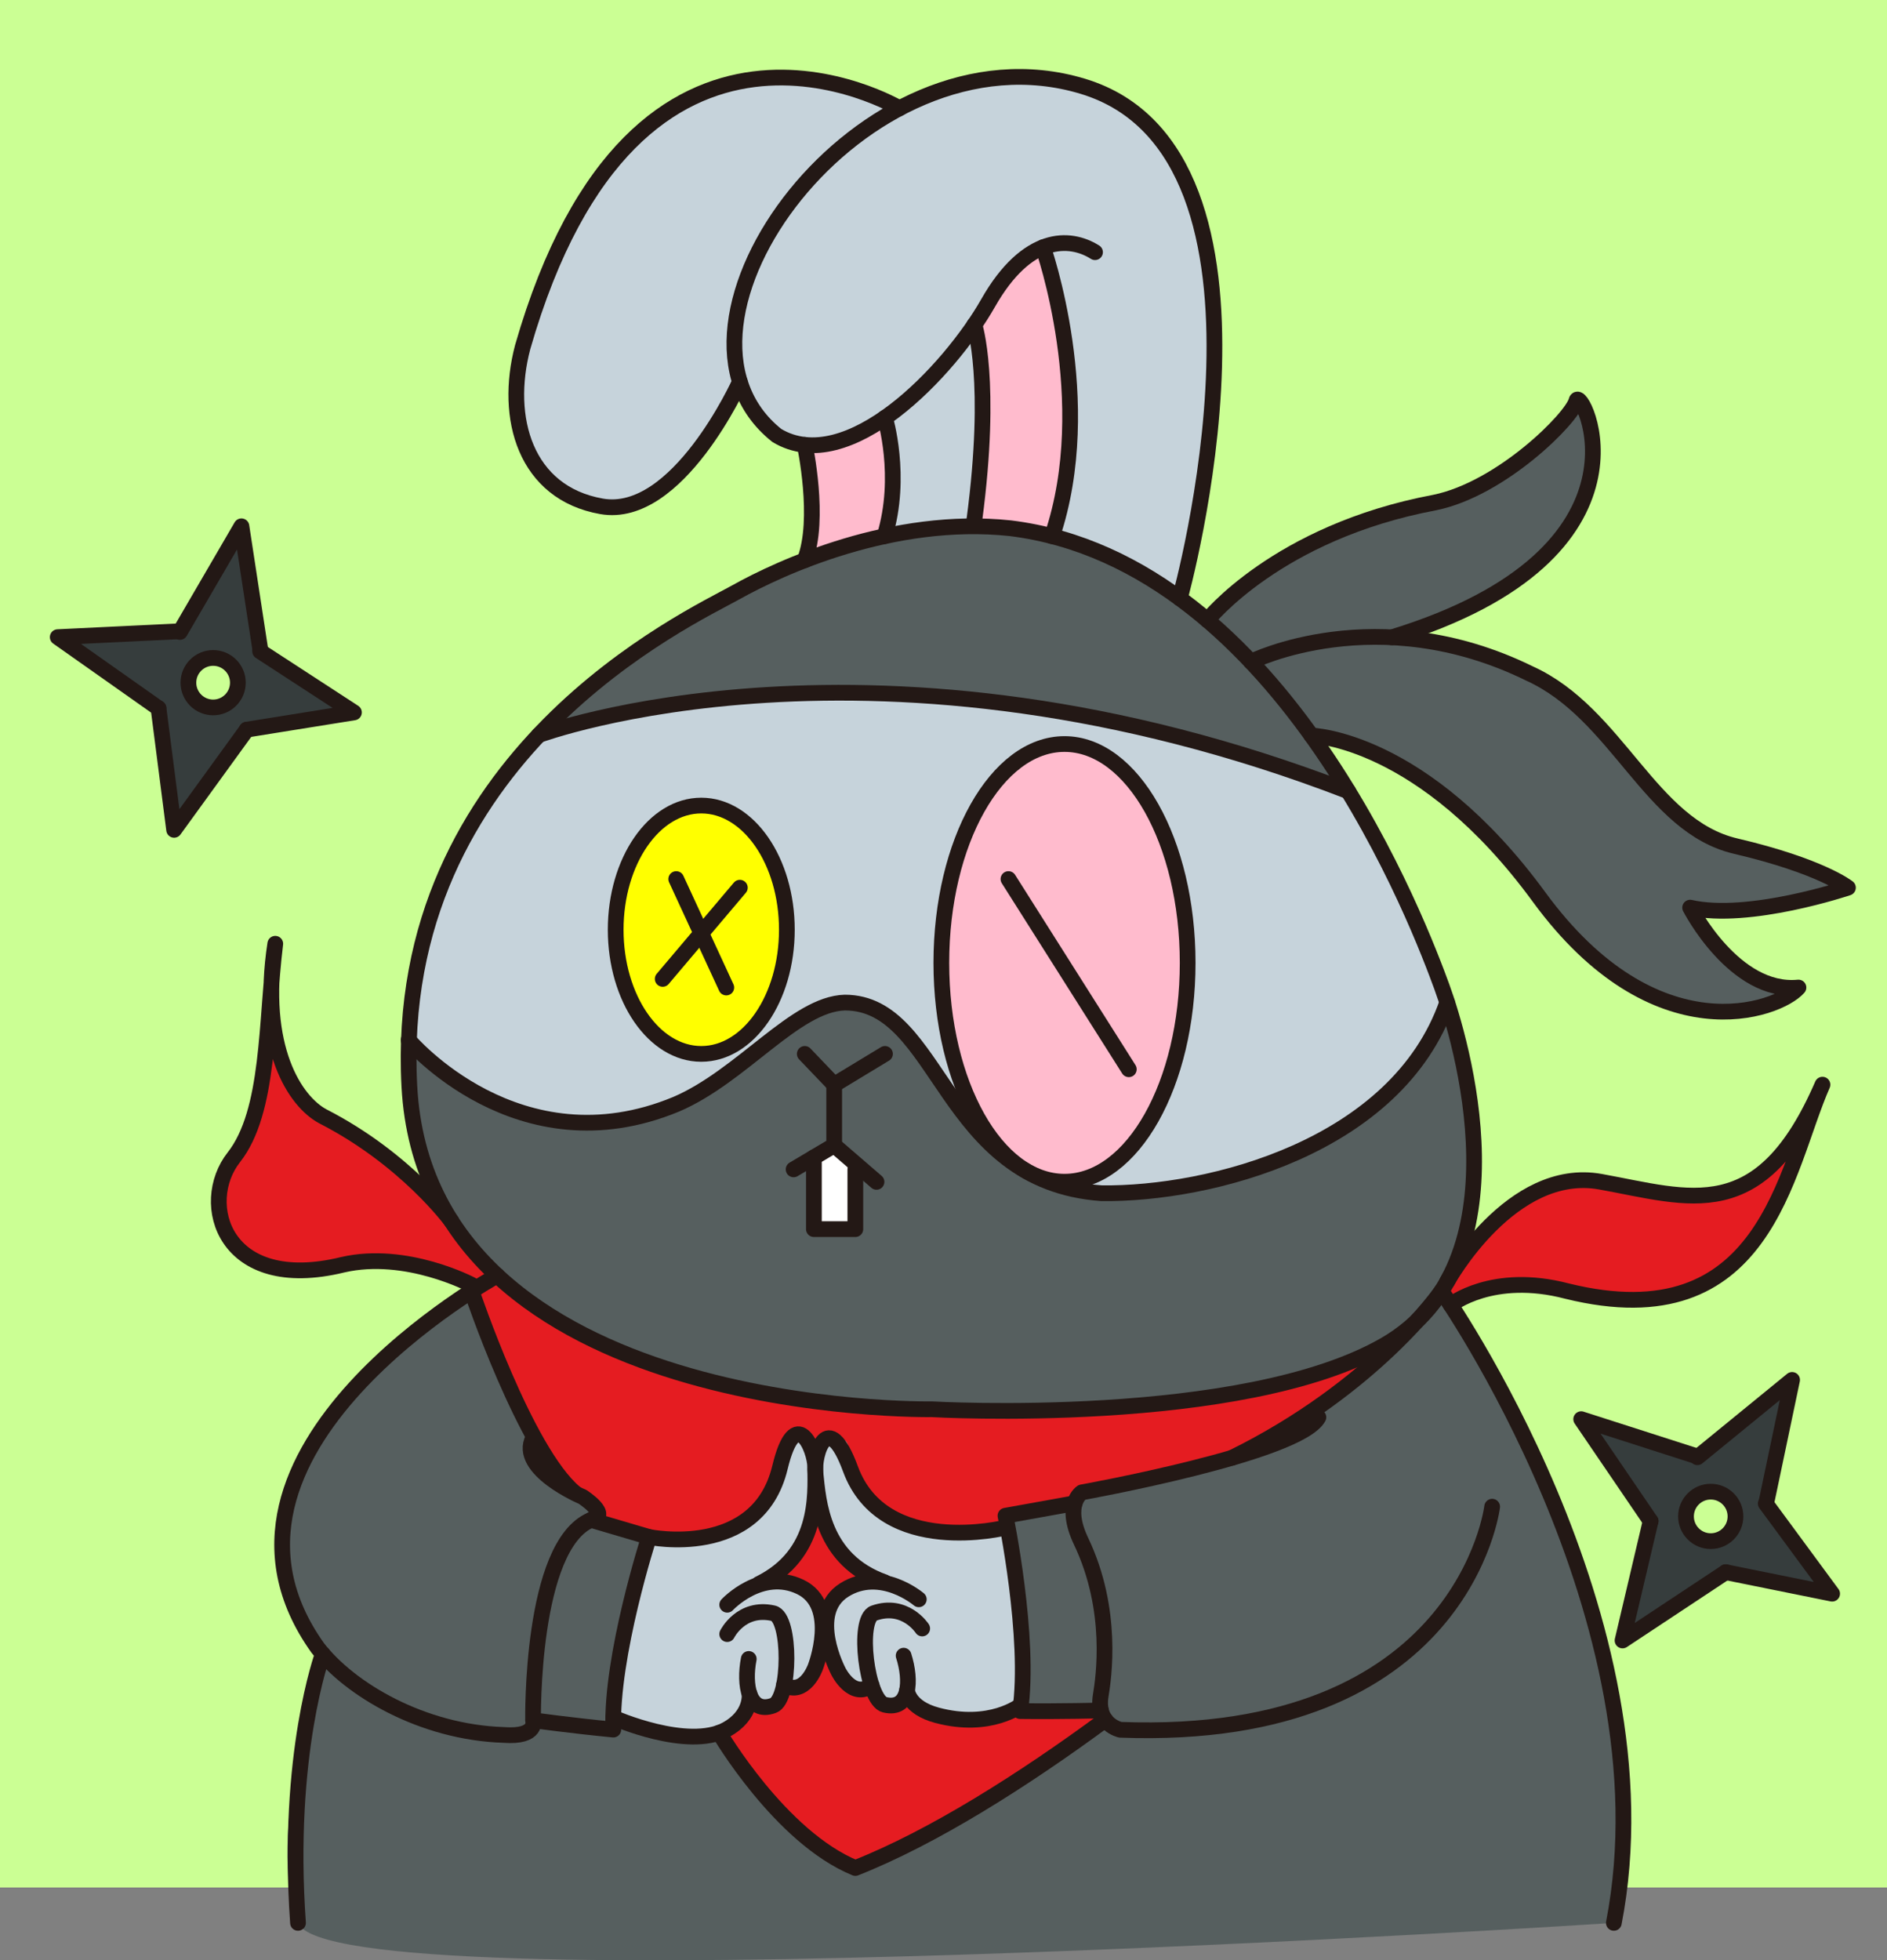 <svg viewBox="0 0 1200 1246.29" xmlns="http://www.w3.org/2000/svg" id="图层_1"><rect x="0" y="0" width="1200" height="1246.29" fill="#808080" stroke="none"/><defs><style>.cls-1{fill:#cbff94;}.cls-2{fill:#565f5f;}.cls-3{fill:#c6d3db;}.cls-4{fill:#e51c21;}.cls-5{fill:#363d3d;}.cls-6{fill:#ffbbcd;}.cls-7{fill:#ff0;}.cls-8{fill:#fff;}.cls-10,.cls-9{fill:none;stroke:#231815;stroke-width:10px;}.cls-9{stroke-miterlimit:10;}.cls-10{stroke-linecap:round;stroke-linejoin:round;}</style></defs><title>2忍者兔-rgb</title><rect height="1200" width="1200" class="cls-1"></rect><path transform="translate(0 0.77)" d="M306.22,816.07S156.6,907.91,179.43,994.65l24.69,59.53s-35.87,114-14.61,167.53,836.79,0,836.79,0,45.24-162.09-109.62-401.65C814.55,828,306.22,816.07,306.22,816.07Z" class="cls-2"></path><path transform="translate(0 0.77)" d="M470.85,243.82s-42,110.33-108.63,72.22-13.35-139.25,11.6-190.17S475.52,19.51,568.11,67.65c71-25.57,119.14-22.78,143.75-1.62s92.72,50,38.78,315.46c67.67,51.77,107.09,122.63,107.09,122.63s50.53,83.34,63,134.36c-2,43.18-66.23,82.14-86.36,90.73-25.65,18.43-112.57,42.64-167,23.25-42.36-15.09-42.11-29.21-71.11-67.58-28.11-46.4-58.05-46.67-60.24-46.4-35.86,10.39-61.47,41.31-89.66,56.41C413,712.74,378.25,714,351,713c-35.78-1.4-70.67-32.09-90.82-50.67-5.42-41.7,19.52-118.56,82.78-193.89,46.5-41.81,68.18-68.1,169.14-111.15,3.82-46.3,0-73.35,0-73.35S486.23,282.28,470.85,243.82Z" class="cls-3"></path><path transform="translate(0 0.77)" d="M303,828.82l49.73,105.06,27.87,25.46,4.74,8.95,27.43,8.09s23.84,105,57.74,144.24,73.45,66.22,73.45,66.22,90.36-36.31,158.94-94.26S826.74,901.47,826.74,901.47L890.38,848s-95.19,67.51-353.1,44.3C378,873.61,316.16,810.17,316.16,810.17S291.44,804.44,303,828.82Z" class="cls-4"></path><path transform="translate(0 0.77)" d="M537.28,915c5.67,3.14,5.64,41.28,25.51,48.26s53.26,18.91,76.65,7.14c4.78,19.84,9.83,112.85,9.83,112.85s-47,26.42-73.07-7.13c-6,6.8-18.44,10.89-21.9-5.37-10.78,1.83-24.37-6.06-31.16-20-5.66-17.31,7.62-35.24,7.62-35.24l24.11-13.66s-17.17-5.79-36.35-43.31C516.93,923.32,521.93,906.55,537.28,915Z" class="cls-3"></path><path transform="translate(0 0.77)" d="M412.75,976.38s24.79,8.24,44.58-2.2,34.57-18.81,40.56-48.92S514,916.34,514,916.34s21,40.49-21.22,87.89c16.1,3.89,37.1,10.76,30.34,37.94s-9.43,29.93-24.56,28.2c-6.87,13.15-10.56,17.33-21.91,12.9-14.85,15.56-29.37,30.52-86.69,7.94C392.65,1061.49,412.75,976.38,412.75,976.38Z" class="cls-3"></path><path transform="translate(0 0.77)" d="M165.43,413.32l-11.91-79.49L114.4,401l-74.48,3.13,60.88,45.35,9.93,77.32,46.19-63.71,68.16-10.94Zm-30.14,36.17a16,16,0,1,1,16-16A16,16,0,0,1,135.29,449.49Z" class="cls-5"></path><path transform="translate(0 0.77)" d="M1120.71,954.2l16.8-78.6-60.24,49.14-70.83-23.26,41,63.86-17.89,75.87,65.64-43.4,67.66,13.72Zm-40.93,23.26a16,16,0,1,1,20.58-9.35A16,16,0,0,1,1079.78,977.46Z" class="cls-5"></path><path transform="translate(0 0.77)" d="M619.64,213.87s15.69-55.45,43.65-57.43c4.14,17.58,36.32,93.81,5.77,183.68-39-6.23-49.42-6.29-49.42-6.29S632.24,249.47,619.64,213.87Z" class="cls-6"></path><path transform="translate(0 0.77)" d="M562.53,264.81s17.51,66-5.13,76.46c-27.73,6.23-45.63,14.14-45.63,14.14s8.46-49.58,0-68.29C529.67,283.72,558.82,275.66,562.53,264.81Z" class="cls-6"></path><path transform="translate(0 0.77)" d="M916.68,820.06s36.19-67.93,79.28-69.55,68.67,7.25,68.67,7.25l36.75-2.13,43.31-28.27s-22.6,93.62-96.43,97.83c-50,0-62.94-7.54-62.94-7.54s-52.28-6.4-62.77,11.17C913.19,824.74,916.68,820.06,916.68,820.06Z" class="cls-4"></path><path transform="translate(0 0.77)" d="M174.21,653.43s-5.46,32.62,31,55.49,58.87,41.69,58.87,41.69L280,763.49l41.86,51.79-28.1-2.1s-47.25-20.12-97.15-6.49c-20.42,4.56-52.14-3.75-56.69-35.31a58,58,0,0,1,17-50.18Z" class="cls-4"></path><path transform="translate(0 0.77)" d="M342.63,466.55S560,388.32,857.37,502.27l-23.32-35.39s43.5,1.93,80.21,35.39c16.46,15,35,36.15,59.41,61.31,30,30.94,45,63.48,91,73,45.24,9.41,75-6.06,75-6.06l-42.2-19.19-22.68-35.12,64.88-3.3,32.06-9.38-32.06-16.31-51.74-15.82-31-20.09s-52-97.15-165.88-108.82c54-22.82,147.17-54,114-149.35-28.67,30.67-36.62,54.48-128.44,74.39-40.79,12.27-99.39,44.78-108.79,65.94-20.44-18-106.13-84.85-210.41-52.25S375.72,422,342.63,466.55Z" class="cls-2"></path><path transform="translate(0 0.77)" d="M259.85,660.45s34.28,43.51,90.82,50.67,104.47-15.3,126-39.37,44.49-36.83,58.95-35.12,29.31.61,48.67,32.62S645,739,645,739s37.92,29.54,101.52,15,148.63-31.47,173.81-117.36c13.33,55.67,42,137.59-15.74,198.91S714.2,892.6,714.2,892.6l-195.68-2.78S379.06,875.77,314.34,812q-3.46-3.4-6.63-7C246.49,735.28,259.85,660.45,259.85,660.45Z" class="cls-2"></path><ellipse ry="78.94" rx="54.3" cy="591.08" cx="445.84" class="cls-7"></ellipse><polygon points="514.02 737.9 518.52 781.43 543.27 781.13 540.38 739.76 530.76 728.38 514.02 737.9" class="cls-8"></polygon><ellipse ry="139.11" rx="80.06" cy="612.27" cx="675.2" class="cls-6"></ellipse><path transform="translate(0 0.77)" d="M831.56,901.47s-1.46.89-4.13,2.4c-16.31,9.25-78,41.83-132.79,38.91-10.2,7.65-12,16.56-12,16.56l-7.45-5.8-35.76,9.74s15.48,88.7,9.83,120c8.81,7.48,20.52,3.87,20.52,3.87l30-2.59s-18.25,2.52,18.08,8.61,118.81-42.36,118.81-42.36L830.1,902.36Z" class="cls-2"></path><path transform="translate(0 0.77)" d="M467.83,375.86C439.35,391.81,249,479.05,260.33,689.94S592.56,895.17,592.56,895.17s197.29,11.34,288-40.82,48.76-193.89,36.29-227.9-99.78-269.86-274.4-291.4C567.61,327.11,496.31,359.92,467.83,375.86Z" class="cls-9"></path><polyline points="511.77 670.02 530.48 689.58 562.79 670.02" class="cls-10"></polyline><polyline points="530.48 689.58 530.48 728.14 504.68 743.44" class="cls-10"></polyline><line y2="751.38" x2="557.4" y1="728.14" x1="530.48" class="cls-10"></line><polyline points="517.58 735.79 517.58 781.43 543.94 781.43 543.94 743.44" class="cls-10"></polyline><ellipse ry="78.94" rx="54.43" cy="591.08" cx="445.96" class="cls-10"></ellipse><ellipse ry="139.13" rx="78.32" cy="612.15" cx="676.95" class="cls-10"></ellipse><line y2="627.83" x2="461.87" y1="558.86" x1="430.04" class="cls-10"></line><line y2="622.34" x2="421.43" y1="564.35" x1="470.49" class="cls-10"></line><line y2="679.8" x2="717.85" y1="558.86" x1="641.31" class="cls-10"></line><path transform="translate(0 0.77)" d="M750.28,379.64S829,96.63,688.69,54.12,406.36,206.34,494,276.07c45.07,27.21,109.7-40.82,134.36-84.19s51.88-42.52,68-32.32" class="cls-10"></path><path transform="translate(0 0.77)" d="M572,68.07S404.66-31.77,332.38,219.94c-11.91,45.07,1.7,92.69,50.17,101.2S470.49,242,470.49,242" class="cls-10"></path><path transform="translate(0 0.77)" d="M619.64,205.69s11.75,35.51,0,124" class="cls-10"></path><path transform="translate(0 0.77)" d="M663.29,156.44s34.62,98.06,5.77,183.68" class="cls-10"></path><path transform="translate(0 0.77)" d="M511.77,282.05s10.16,47.24,0,73.36" class="cls-10"></path><path transform="translate(0 0.77)" d="M562.79,264.81s11.34,37.31-.26,75.31" class="cls-10"></path><path transform="translate(0 0.77)" d="M342.63,466.55s214.77-79.93,514.74,35.72" class="cls-10"></path><path transform="translate(0 0.77)" d="M795.53,419.94s80.25-40.12,177.19,7.5c56.13,25.51,76.54,96.94,131,109.7s71.44,26.44,71.44,26.44-62.93,21.18-100.35,12.68c0,0,28.06,54.83,68.88,50.8-12.75,14.68-91,43.59-165-57.61S834,466.88,834,466.88" class="cls-10"></path><path transform="translate(0 0.77)" d="M767.81,393.53s44.19-55.95,144.53-74.8c42.52-8.65,87.59-53.92,90.15-64.77s58.57,96.61-117.34,150.44" class="cls-10"></path><path transform="translate(0 0.77)" d="M259.85,660.45S329.57,742.93,430,701.26c41.8-17.85,75.73-63.77,107.24-64.63,61.35,0,61.35,114,163.32,121.2,68.65.84,187.75-29.36,219.73-121.2" class="cls-10"></path><path transform="translate(0 0.77)" d="M1026.3,1221.71c37.41-193-109.62-401.65-109.62-401.65s-42,61.14-133.27,106" class="cls-10"></path><path transform="translate(0 0.77)" d="M920.33,813.93s40.49-73.71,97.46-63.42,102,28.74,141.17-61.7c-23.81,54.12-35.72,162.46-162.43,131.25-47.62-12.5-74,8.76-74,8.76" class="cls-10"></path><path transform="translate(0 0.77)" d="M339,913.55c-10.21,19.76,31.46,37.31,31.46,37.31s18.53,11.93,5.41,14.65C337.24,981.84,339,1092.88,339,1092.88s3.4,11-18.71,9.35c-51.87-1.7-97.8-28.91-118.2-55.27C112.8,922,316.16,810.17,316.16,810.17" class="cls-10"></path><path transform="translate(0 0.77)" d="M205.25,1050.8s-23.39,63.76-15.74,170.91" class="cls-10"></path><path transform="translate(0 0.77)" d="M375.88,965.51l36.87,10.87s-24.42,75.68-22.72,122.45c-26.39-2.55-51-5.95-51-5.95" class="cls-10"></path><path transform="translate(0 0.77)" d="M683.41,954.94l-44,7.92s16.09,77.89,9.34,124.2c26.51.32,51.37-.4,51.37-.4" class="cls-10"></path><path transform="translate(0 0.77)" d="M948.91,957.12s-18.08,150-236.44,141.83c0,0-15.53-3.25-12.48-21.8,1.81-11,8.38-54.22-12.47-98C676.2,955.39,688,948,688,948s138.13-24.77,150.41-47.72" class="cls-10"></path><path transform="translate(0 0.77)" d="M412.75,976.38s69.13,14.45,83.26-44.23c9.82-40.8,22.34-12,22.43,0,.14,17.86,2.55,55.28-35.71,74" class="cls-10"></path><path transform="translate(0 0.77)" d="M462.46,1019.46s21.6-23.24,46.44-11.34,9.62,51,9.62,51-6.7,18.87-19.94,11.22" class="cls-10"></path><path transform="translate(0 0.77)" d="M390,1091.21s47.38,21,71.84,7.62c16.63-9.07,14.79-22.69,14.79-22.69" class="cls-10"></path><path transform="translate(0 0.77)" d="M462.46,1038.11s8.78-17.83,29.25-13.26c11.42,2.55,11.06,54.65,0,58.67-15.56,5.67-18.74-13.28-15.56-29.6" class="cls-10"></path><path transform="translate(0 0.77)" d="M639.44,970.42s-77.75,19.42-98.58-37.23c-14.49-39.39-23.59-9.36-22.29,2.6,1.93,17.75,3.87,55.2,44,69.35" class="cls-10"></path><path transform="translate(0 0.77)" d="M584.29,1016s-24.15-20.59-47.45-5.89-3.64,51.79-3.64,51.79,8.83,18,21.1,8.84" class="cls-10"></path><path transform="translate(0 0.77)" d="M649.27,1083.27s-19.43,15.56-53.44,6.44c-18.3-4.91-19-15.74-19-15.74" class="cls-10"></path><path transform="translate(0 0.77)" d="M586.45,1034.55s-10.79-16.7-30.6-9.79c-11.05,3.86-4.65,55.56,6.8,58.28,16.11,3.83,17.07-15.36,12-31.2" class="cls-10"></path><path transform="translate(0 0.77)" d="M299.91,820.06s34.17,101.87,65.63,128.23" class="cls-10"></path><path transform="translate(0 0.77)" d="M457.33,1100.82s38.8,66.46,86.61,86c49.51-19.56,106.8-55.86,158.94-94.26" class="cls-10"></path><path transform="translate(0 0.77)" d="M287.12,775.67s-28.72-39.54-81.87-66.75c-17.44-9.36-40.4-43.36-30.2-109.69-6,49.31-3.4,106.61-26.36,135.78s-6.35,86.74,69.22,68.3c40.48-9.35,82,12.76,82,12.76" class="cls-10"></path><polyline points="114.41 401.78 153.53 334.6 165.43 412.4" class="cls-10"></polyline><polyline points="112.47 401.42 36.71 405.07 100.8 450.25" class="cls-10"></polyline><polyline points="156.93 463.87 225.09 452.93 165.43 414.09" class="cls-10"></polyline><polyline points="156.93 463.87 110.73 527.58 100.8 450.25" class="cls-10"></polyline><circle r="15.73" cy="434.02" cx="135.54" class="cls-10"></circle><polyline points="1079.44 926.45 1139.65 877.29 1123.48 954.31" class="cls-10"></polyline><polyline points="1077.76 925.43 1005.53 902.24 1049.68 967.06" class="cls-10"></polyline><polyline points="1097.45 999.52 1165.11 1013.2 1122.89 955.89" class="cls-10"></polyline><polyline points="1097.45 999.52 1031.82 1042.95 1049.68 967.06" class="cls-10"></polyline><circle r="15.73" cy="964.06" cx="1087.91" class="cls-10"></circle></svg>